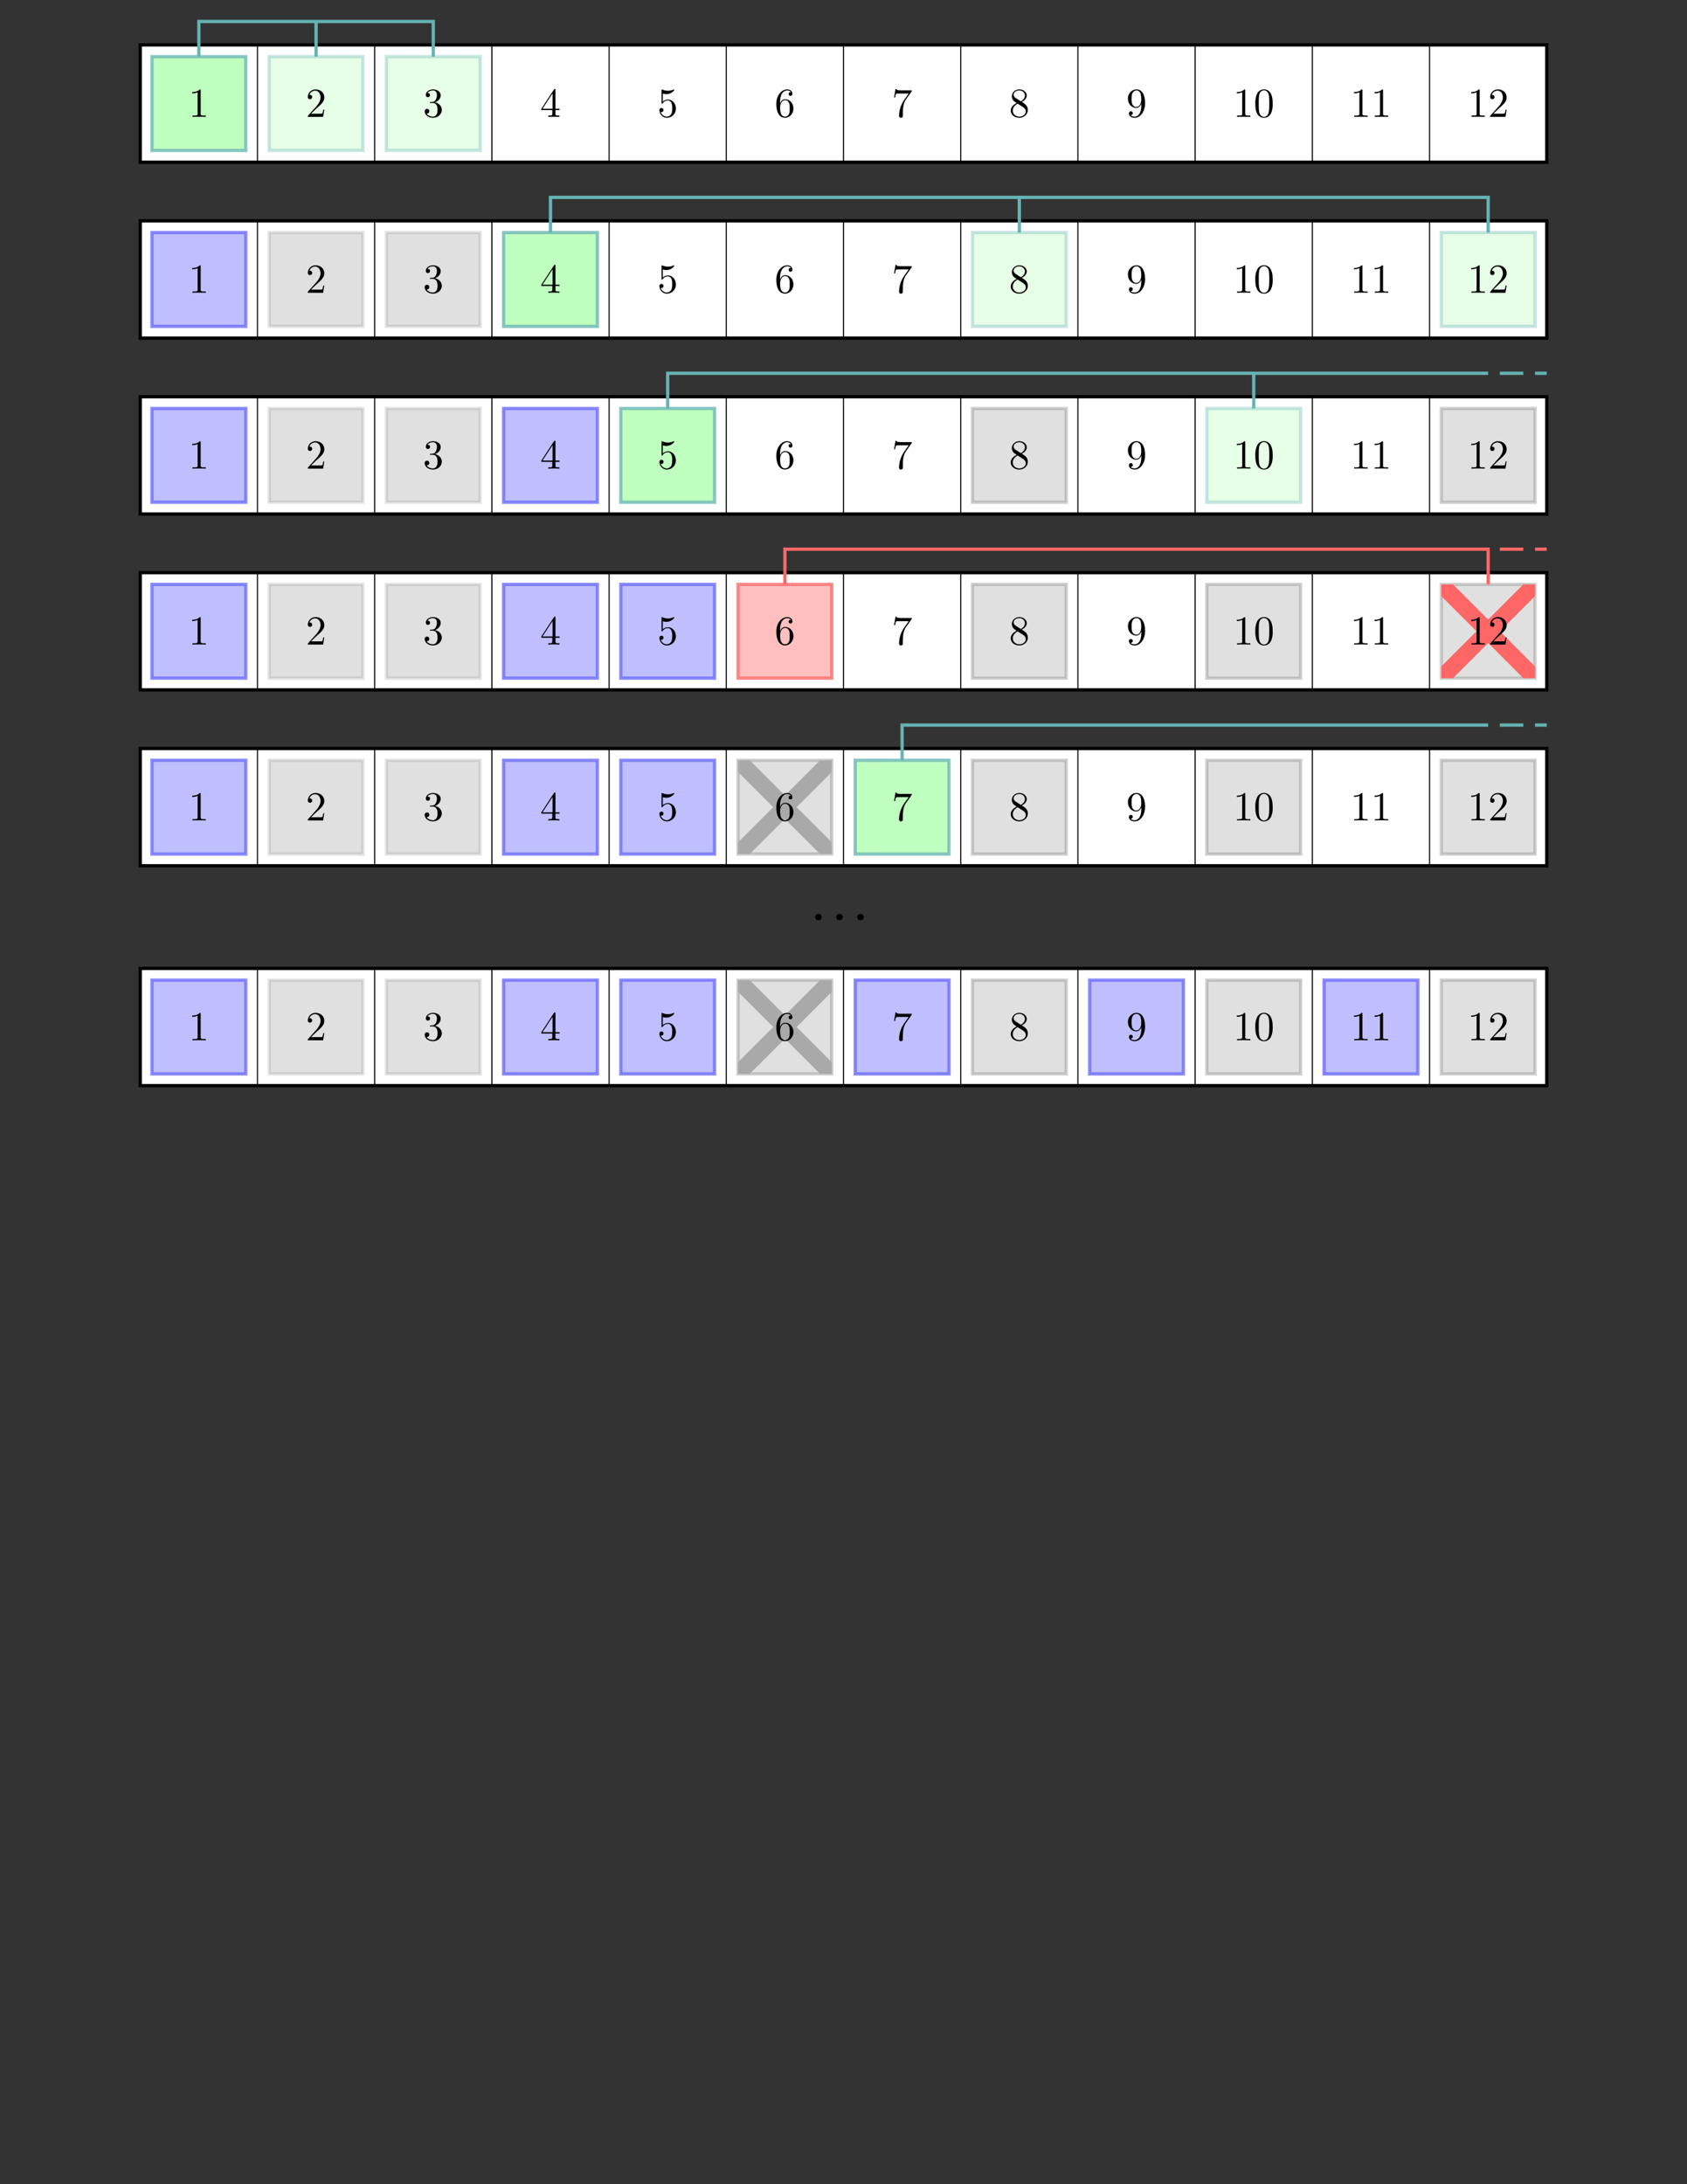 <svg xmlns="http://www.w3.org/2000/svg" xmlns:xlink="http://www.w3.org/1999/xlink" width="816" height="1056" viewBox="0 0 612 792"><rect x="0" y="0" width="612" height="792" fill="#333333" stroke="none"/><path d="M50.882 393.665h510.242v-42.52H50.882z" fill="#fff"/><path stroke-width=".399" stroke-miterlimit="10" fill="none" stroke="#000" d="M50.882 393.665h510.242M50.882 351.16h510.242M50.882 393.665v-42.52m42.52 42.52v-42.52m42.52 42.52v-42.52m42.52 42.52v-42.52m42.52 42.52v-42.52m42.521 42.52v-42.52m42.52 42.52v-42.52m42.52 42.52v-42.52m42.52 42.52v-42.52m42.52 42.52v-42.52m42.521 42.52v-42.52m42.52 42.52v-42.52m42.506 42.52v-42.52m.014 0"/><path stroke-width="1.196" stroke-miterlimit="10" fill="none" stroke="#000" d="M50.882 393.665h510.242v-42.52H50.882z"/><path d="M50.882 313.94h510.242v-42.52H50.882z" fill="#fff"/><path stroke-width=".399" stroke-miterlimit="10" fill="none" stroke="#000" d="M50.882 313.94h510.242M50.882 271.434h510.242M50.882 313.94v-42.52m42.52 42.52v-42.52m42.52 42.52v-42.52m42.52 42.52v-42.52m42.52 42.52v-42.52m42.521 42.52v-42.52m42.52 42.52v-42.52m42.52 42.52v-42.52m42.52 42.52v-42.52m42.52 42.52v-42.52m42.521 42.52v-42.52m42.52 42.52v-42.52m42.506 42.52v-42.52m.014 0"/><path stroke-width="1.196" stroke-miterlimit="10" fill="none" stroke="#000" d="M50.882 313.94h510.242v-42.52H50.882z"/><path d="M50.882 250.16h510.242v-42.52H50.882z" fill="#fff"/><path stroke-width=".399" stroke-miterlimit="10" fill="none" stroke="#000" d="M50.882 250.16h510.242M50.882 207.653h510.242M50.882 250.16v-42.52m42.52 42.52v-42.52m42.52 42.52v-42.52m42.52 42.52v-42.52m42.52 42.52v-42.52m42.521 42.52v-42.52m42.52 42.52v-42.52m42.52 42.52v-42.52m42.52 42.52v-42.52m42.52 42.52v-42.52m42.521 42.52v-42.52m42.52 42.52v-42.52m42.506 42.52v-42.52m.014 0"/><path stroke-width="1.196" stroke-miterlimit="10" fill="none" stroke="#000" d="M50.882 250.16h510.242v-42.52H50.882z"/><path d="M50.882 186.38h510.242v-42.521H50.882z" fill="#fff"/><path stroke-width=".399" stroke-miterlimit="10" fill="none" stroke="#000" d="M50.882 186.38h510.242M50.882 143.873h510.242M50.882 186.379v-42.52m42.52 42.52v-42.52m42.52 42.52v-42.52m42.52 42.52v-42.52m42.52 42.52v-42.52m42.521 42.52v-42.52m42.52 42.52v-42.52m42.52 42.52v-42.52m42.52 42.52v-42.52m42.52 42.52v-42.52m42.521 42.52v-42.52m42.52 42.52v-42.52m42.506 42.52v-42.52m.014 0"/><path stroke-width="1.196" stroke-miterlimit="10" fill="none" stroke="#000" d="M50.882 186.38h510.242v-42.521H50.882z"/><path d="M50.882 122.599h510.242v-42.52H50.882z" fill="#fff"/><path stroke-width=".399" stroke-miterlimit="10" fill="none" stroke="#000" d="M50.882 122.599h510.242M50.882 80.093h510.242M50.882 122.6v-42.52m42.52 42.52v-42.52m42.52 42.52v-42.52m42.52 42.52v-42.52m42.52 42.52v-42.52m42.521 42.52v-42.52m42.52 42.52v-42.52m42.52 42.52v-42.52m42.52 42.52v-42.52m42.52 42.52v-42.52m42.521 42.52v-42.52m42.52 42.52v-42.52m42.506 42.52v-42.52m.014 0"/><path stroke-width="1.196" stroke-miterlimit="10" fill="none" stroke="#000" d="M50.882 122.599h510.242v-42.52H50.882z"/><path d="M50.882 58.818h510.242v-42.52H50.882z" fill="#fff"/><path stroke-width=".399" stroke-miterlimit="10" fill="none" stroke="#000" d="M50.882 58.818h510.242M50.882 16.313h510.242M50.882 58.818v-42.52m42.52 42.52v-42.52m42.52 42.52v-42.52m42.52 42.52v-42.52m42.52 42.52v-42.52m42.521 42.52v-42.52m42.52 42.52v-42.52m42.52 42.52v-42.52m42.52 42.52v-42.52m42.52 42.52v-42.52m42.521 42.52v-42.52m42.52 42.52v-42.52m42.506 42.52v-42.52m.014 0"/><path stroke-width="1.196" stroke-miterlimit="10" fill="none" stroke="#000" d="M50.882 58.818h510.242v-42.52H50.882z"/><path d="M55.134 54.566H89.15V20.551H55.134z" fill="#bfffbf"/><path stroke-width="1.196" stroke-miterlimit="10" fill="none" stroke="#66b3b3" stroke-opacity=".75" d="M55.134 54.566H89.15V20.551H55.134z"/><path d="M97.654 54.566h34.016V20.551H97.654z" fill="#e6ffe6"/><path stroke-width="1.196" stroke-miterlimit="10" fill="none" stroke="#66b3b3" stroke-opacity=".35" d="M97.654 54.566h34.016V20.551H97.654z"/><path d="M140.175 54.566h34.015V20.551h-34.015z" fill="#e6ffe6"/><path stroke-width="1.196" stroke-miterlimit="10" fill="none" stroke="#66b3b3" stroke-opacity=".35" d="M140.175 54.566h34.015V20.551h-34.015z"/><path stroke-width="1.196" stroke-miterlimit="10" fill="none" stroke="#66b3b3" d="M72.142 20.55V7.795h42.52V20.55M114.662 7.794h42.52V20.55"/><path d="M55.134 118.347H89.15V84.33H55.134z" fill="#bfbfff"/><path stroke-width="1.196" stroke-miterlimit="10" fill="none" stroke="#66f" stroke-opacity=".75" d="M55.134 118.347H89.15V84.33H55.134z"/><path d="M97.654 118.347h34.016V84.33H97.654z" fill="#e0e0e0"/><path stroke-width="1.196" stroke-miterlimit="10" fill="none" stroke="#797979" stroke-opacity=".2" d="M97.654 118.347h34.016V84.33H97.654z"/><path d="M140.175 118.347h34.015V84.33h-34.015z" fill="#e0e0e0"/><path stroke-width="1.196" stroke-miterlimit="10" fill="none" stroke="#797979" stroke-opacity=".2" d="M140.175 118.347h34.015V84.33h-34.015z"/><path d="M182.695 118.347h34.015V84.33h-34.015z" fill="#bfffbf"/><path stroke-width="1.196" stroke-miterlimit="10" fill="none" stroke="#66b3b3" stroke-opacity=".75" d="M182.695 118.347h34.015V84.33h-34.015z"/><path d="M352.776 118.347h34.015V84.33h-34.015z" fill="#e6ffe6"/><path stroke-width="1.196" stroke-miterlimit="10" fill="none" stroke="#66b3b3" stroke-opacity=".35" d="M352.776 118.347h34.015V84.33h-34.015z"/><path d="M522.857 118.347h34.015V84.33h-34.015z" fill="#e6ffe6"/><path stroke-width="1.196" stroke-miterlimit="10" fill="none" stroke="#66b3b3" stroke-opacity=".35" d="M522.857 118.347h34.015V84.33h-34.015z"/><path stroke-width="1.196" stroke-miterlimit="10" fill="none" stroke="#66b3b3" d="M199.703 84.33V71.575h170.08v12.757M369.784 71.574h170.08v12.757"/><path d="M55.134 182.127H89.15V148.11H55.134z" fill="#bfbfff"/><path stroke-width="1.196" stroke-miterlimit="10" fill="none" stroke="#66f" stroke-opacity=".75" d="M55.134 182.127H89.15V148.11H55.134z"/><path d="M97.654 182.127h34.016V148.11H97.654z" fill="#e0e0e0"/><path stroke-width="1.196" stroke-miterlimit="10" fill="none" stroke="#797979" stroke-opacity=".2" d="M97.654 182.127h34.016V148.11H97.654z"/><path d="M140.175 182.127h34.015V148.11h-34.015z" fill="#e0e0e0"/><path stroke-width="1.196" stroke-miterlimit="10" fill="none" stroke="#797979" stroke-opacity=".2" d="M140.175 182.127h34.015V148.11h-34.015z"/><path d="M182.695 182.127h34.015V148.11h-34.015z" fill="#bfbfff"/><path stroke-width="1.196" stroke-miterlimit="10" fill="none" stroke="#66f" stroke-opacity=".75" d="M182.695 182.127h34.015V148.11h-34.015z"/><path d="M352.776 182.127h34.015V148.11h-34.015z" fill="#e0e0e0"/><path stroke-width="1.196" stroke-miterlimit="10" fill="none" stroke="#797979" stroke-opacity=".35" d="M352.776 182.127h34.015V148.11h-34.015z"/><path d="M522.857 182.127h34.015V148.11h-34.015z" fill="#e0e0e0"/><path stroke-width="1.196" stroke-miterlimit="10" fill="none" stroke="#797979" stroke-opacity=".35" d="M522.857 182.127h34.015V148.11h-34.015z"/><path d="M225.215 182.127h34.016V148.11h-34.016z" fill="#bfffbf"/><path stroke-width="1.196" stroke-miterlimit="10" fill="none" stroke="#66b3b3" stroke-opacity=".75" d="M225.215 182.127h34.016V148.11h-34.016z"/><path d="M437.816 182.127h34.016V148.11h-34.016z" fill="#e6ffe6"/><path stroke-width="1.196" stroke-miterlimit="10" fill="none" stroke="#66b3b3" stroke-opacity=".35" d="M437.816 182.127h34.016V148.11h-34.016z"/><path stroke-width="1.196" stroke-miterlimit="10" fill="none" stroke="#66b3b3" d="M242.223 148.111v-12.757h212.6v12.757M454.824 135.354h85.04M544.117 135.354h8.504M556.872 135.354h4.252"/><path d="M55.134 245.907H89.15v-34.015H55.134z" fill="#bfbfff"/><path stroke-width="1.196" stroke-miterlimit="10" fill="none" stroke="#66f" stroke-opacity=".75" d="M55.134 245.907H89.15v-34.015H55.134z"/><path d="M97.654 245.907h34.016v-34.015H97.654z" fill="#e0e0e0"/><path stroke-width="1.196" stroke-miterlimit="10" fill="none" stroke="#797979" stroke-opacity=".2" d="M97.654 245.907h34.016v-34.015H97.654z"/><path d="M140.175 245.907h34.015v-34.015h-34.015z" fill="#e0e0e0"/><path stroke-width="1.196" stroke-miterlimit="10" fill="none" stroke="#797979" stroke-opacity=".2" d="M140.175 245.907h34.015v-34.015h-34.015z"/><path d="M182.695 245.907h34.015v-34.015h-34.015z" fill="#bfbfff"/><path stroke-width="1.196" stroke-miterlimit="10" fill="none" stroke="#66f" stroke-opacity=".75" d="M182.695 245.907h34.015v-34.015h-34.015z"/><path d="M352.776 245.907h34.015v-34.015h-34.015z" fill="#e0e0e0"/><path stroke-width="1.196" stroke-miterlimit="10" fill="none" stroke="#797979" stroke-opacity=".35" d="M352.776 245.907h34.015v-34.015h-34.015z"/><path d="M522.857 245.907h34.015v-34.015h-34.015z" fill="#e0e0e0"/><path stroke-width="1.196" stroke-miterlimit="10" fill="none" stroke="#797979" stroke-opacity=".35" d="M522.857 245.907h34.015v-34.015h-34.015z"/><path d="M225.215 245.907h34.016v-34.015h-34.016z" fill="#bfbfff"/><path stroke-width="1.196" stroke-miterlimit="10" fill="none" stroke="#66f" stroke-opacity=".75" d="M225.215 245.907h34.016v-34.015h-34.016z"/><path d="M437.816 245.907h34.016v-34.015h-34.016z" fill="#e0e0e0"/><path stroke-width="1.196" stroke-miterlimit="10" fill="none" stroke="#797979" stroke-opacity=".35" d="M437.816 245.907h34.016v-34.015h-34.016z"/><path d="M267.735 245.907h34.016v-34.015h-34.016z" fill="#ffbfbf"/><path stroke-width="1.196" stroke-miterlimit="10" fill="none" stroke="#f66" stroke-opacity=".75" d="M267.735 245.907h34.016v-34.015h-34.016z"/><path d="M522.857 245.907h4.252l29.763-29.763v-4.252h-4.252l-29.763 29.763z" fill="#f66"/><path d="M522.857 211.892h4.252l29.763 29.763v4.252h-4.252l-29.763-29.763z" fill="#f66"/><path stroke-width="1.196" stroke-miterlimit="10" fill="none" stroke="#f66" d="M284.743 211.892v-12.757h255.121v12.757M544.117 199.135h8.504M556.872 199.135h4.252"/><path d="M55.134 309.688H89.15v-34.016H55.134z" fill="#bfbfff"/><path stroke-width="1.196" stroke-miterlimit="10" fill="none" stroke="#66f" stroke-opacity=".75" d="M55.134 309.688H89.15v-34.016H55.134z"/><path d="M97.654 309.688h34.016v-34.016H97.654z" fill="#e0e0e0"/><path stroke-width="1.196" stroke-miterlimit="10" fill="none" stroke="#797979" stroke-opacity=".2" d="M97.654 309.688h34.016v-34.016H97.654z"/><path d="M140.175 309.688h34.015v-34.016h-34.015z" fill="#e0e0e0"/><path stroke-width="1.196" stroke-miterlimit="10" fill="none" stroke="#797979" stroke-opacity=".2" d="M140.175 309.688h34.015v-34.016h-34.015z"/><path d="M182.695 309.688h34.015v-34.016h-34.015z" fill="#bfbfff"/><path stroke-width="1.196" stroke-miterlimit="10" fill="none" stroke="#66f" stroke-opacity=".75" d="M182.695 309.688h34.015v-34.016h-34.015z"/><path d="M352.776 309.688h34.015v-34.016h-34.015z" fill="#e0e0e0"/><path stroke-width="1.196" stroke-miterlimit="10" fill="none" stroke="#797979" stroke-opacity=".35" d="M352.776 309.688h34.015v-34.016h-34.015z"/><path d="M522.857 309.688h34.015v-34.016h-34.015z" fill="#e0e0e0"/><path stroke-width="1.196" stroke-miterlimit="10" fill="none" stroke="#797979" stroke-opacity=".35" d="M522.857 309.688h34.015v-34.016h-34.015z"/><path d="M225.215 309.688h34.016v-34.016h-34.016z" fill="#bfbfff"/><path stroke-width="1.196" stroke-miterlimit="10" fill="none" stroke="#66f" stroke-opacity=".75" d="M225.215 309.688h34.016v-34.016h-34.016z"/><path d="M437.816 309.688h34.016v-34.016h-34.016z" fill="#e0e0e0"/><path stroke-width="1.196" stroke-miterlimit="10" fill="none" stroke="#797979" stroke-opacity=".35" d="M437.816 309.688h34.016v-34.016h-34.016z"/><path d="M267.735 309.688h34.016v-34.016h-34.016z" fill="#e0e0e0"/><path stroke-width="1.196" stroke-miterlimit="10" fill="none" stroke="#797979" stroke-opacity=".35" d="M267.735 309.688h34.016v-34.016h-34.016z"/><path d="M267.735 309.688h4.253l29.763-29.764v-4.252h-4.252l-29.764 29.763z" fill="#a9a9a9"/><path d="M267.735 275.672h4.253l29.763 29.763v4.253h-4.252l-29.764-29.764z" fill="#a9a9a9"/><path d="M310.255 309.688h34.016v-34.016h-34.016z" fill="#bfffbf"/><path stroke-width="1.196" stroke-miterlimit="10" fill="none" stroke="#66b3b3" stroke-opacity=".75" d="M310.255 309.688h34.016v-34.016h-34.016z"/><path stroke-width="1.196" stroke-miterlimit="10" fill="none" stroke="#66b3b3" d="M327.263 275.672v-12.757h212.601M544.117 262.915h8.504M556.872 262.915h4.252"/><symbol id="a"><path d="M.156.078a.078.078 0 1 1-.156 0 .078.078 0 0 1 .156 0z"/></symbol><use xlink:href="#a" transform="matrix(14.944 0 0 -14.944 295.753 333.705)"/><use xlink:href="#a" transform="matrix(14.944 0 0 -14.944 303.39 333.705)"/><use xlink:href="#a" transform="matrix(14.944 0 0 -14.944 311.011 333.705)"/><path d="M55.134 389.413H89.15v-34.016H55.134z" fill="#bfbfff"/><path stroke-width="1.196" stroke-miterlimit="10" fill="none" stroke="#66f" stroke-opacity=".75" d="M55.134 389.413H89.15v-34.016H55.134z"/><path d="M97.654 389.413h34.016v-34.016H97.654z" fill="#e0e0e0"/><path stroke-width="1.196" stroke-miterlimit="10" fill="none" stroke="#797979" stroke-opacity=".2" d="M97.654 389.413h34.016v-34.016H97.654z"/><path d="M140.175 389.413h34.015v-34.016h-34.015z" fill="#e0e0e0"/><path stroke-width="1.196" stroke-miterlimit="10" fill="none" stroke="#797979" stroke-opacity=".2" d="M140.175 389.413h34.015v-34.016h-34.015z"/><path d="M182.695 389.413h34.015v-34.016h-34.015z" fill="#bfbfff"/><path stroke-width="1.196" stroke-miterlimit="10" fill="none" stroke="#66f" stroke-opacity=".75" d="M182.695 389.413h34.015v-34.016h-34.015z"/><path d="M352.776 389.413h34.015v-34.016h-34.015z" fill="#e0e0e0"/><path stroke-width="1.196" stroke-miterlimit="10" fill="none" stroke="#797979" stroke-opacity=".35" d="M352.776 389.413h34.015v-34.016h-34.015z"/><path d="M522.857 389.413h34.015v-34.016h-34.015z" fill="#e0e0e0"/><path stroke-width="1.196" stroke-miterlimit="10" fill="none" stroke="#797979" stroke-opacity=".35" d="M522.857 389.413h34.015v-34.016h-34.015z"/><path d="M225.215 389.413h34.016v-34.016h-34.016z" fill="#bfbfff"/><path stroke-width="1.196" stroke-miterlimit="10" fill="none" stroke="#66f" stroke-opacity=".75" d="M225.215 389.413h34.016v-34.016h-34.016z"/><path d="M437.816 389.413h34.016v-34.016h-34.016z" fill="#e0e0e0"/><path stroke-width="1.196" stroke-miterlimit="10" fill="none" stroke="#797979" stroke-opacity=".35" d="M437.816 389.413h34.016v-34.016h-34.016z"/><path d="M267.735 389.413h34.016v-34.016h-34.016z" fill="#e0e0e0"/><path stroke-width="1.196" stroke-miterlimit="10" fill="none" stroke="#797979" stroke-opacity=".35" d="M267.735 389.413h34.016v-34.016h-34.016z"/><path d="M267.735 389.413h4.253l29.763-29.763v-4.253h-4.252l-29.764 29.764z" fill="#a9a9a9"/><path d="M267.735 355.397h4.253l29.763 29.764v4.252h-4.252l-29.764-29.763z" fill="#a9a9a9"/><path d="M310.255 389.413h34.016v-34.016h-34.016z" fill="#bfbfff"/><path stroke-width="1.196" stroke-miterlimit="10" fill="none" stroke="#66f" stroke-opacity=".75" d="M310.255 389.413h34.016v-34.016h-34.016z"/><path d="M395.296 389.413h34.016v-34.016h-34.016z" fill="#bfbfff"/><path stroke-width="1.196" stroke-miterlimit="10" fill="none" stroke="#66f" stroke-opacity=".75" d="M395.296 389.413h34.016v-34.016h-34.016z"/><path d="M480.336 389.413h34.016v-34.016h-34.016z" fill="#bfbfff"/><path stroke-width="1.196" stroke-miterlimit="10" fill="none" stroke="#66f" stroke-opacity=".75" d="M480.336 389.413h34.016v-34.016h-34.016z"/><symbol id="b"><path d="M.205.64c0 .024 0 .026-.023.026C.12.602.032.602 0 .602V.571a.3.3 0 0 1 .131.026V.079C.131.043.128.031.038.031H.006V0c.035.003.122.003.162.003.04 0 .127 0 .162-.003v.031H.298c-.09 0-.093.011-.093.048V.64z"/></symbol><use xlink:href="#b" transform="matrix(14.944 0 0 -14.944 69.736 377.22)"/><use xlink:href="#b" transform="matrix(14.944 0 0 -14.944 69.736 297.496)"/><use xlink:href="#b" transform="matrix(14.944 0 0 -14.944 69.736 233.716)"/><use xlink:href="#b" transform="matrix(14.944 0 0 -14.944 69.736 169.937)"/><use xlink:href="#b" transform="matrix(14.944 0 0 -14.944 69.736 106.157)"/><use xlink:href="#b" transform="matrix(14.944 0 0 -14.944 69.736 42.378)"/><symbol id="c"><path d="M.077.077.183.18c.156.138.216.192.216.292 0 .114-.09.194-.212.194A.185.185 0 0 1 0 .485C0 .429.05.429.053.429c.017 0 .052.012.052.053a.05.05 0 0 1-.053.052L.039.533a.144.144 0 0 0 .135.102C.265.635.308.554.308.472c0-.08-.05-.159-.105-.221L.011.037C0 .026 0 .024 0 0h.371l.028.174H.374C.369.144.362.1.352.085.345.077.279.077.257.077h-.18z"/></symbol><use xlink:href="#c" transform="matrix(14.944 0 0 -14.944 111.673 377.22)"/><use xlink:href="#c" transform="matrix(14.944 0 0 -14.944 111.673 297.496)"/><use xlink:href="#c" transform="matrix(14.944 0 0 -14.944 111.673 233.716)"/><use xlink:href="#c" transform="matrix(14.944 0 0 -14.944 111.673 169.937)"/><use xlink:href="#c" transform="matrix(14.944 0 0 -14.944 111.673 106.157)"/><use xlink:href="#c" transform="matrix(14.944 0 0 -14.944 111.673 42.378)"/><symbol id="d"><path d="M.248.374c.082.027.14.097.14.176C.388.632.3.688.204.688.103.688.027.628.027.552.027.519.049.5.078.5.109.5.129.522.129.551c0 .05-.047.05-.062.05C.098.65.164.663.2.663.241.663.296.641.296.551A.25.25 0 0 0 .268.437C.238.389.204.386.179.385A.554.554 0 0 0 .14.382C.132.381.125.38.125.37c0-.011.007-.011.024-.011h.044C.275.359.312.291.312.193.312.057.243.028.199.028.156.028.081.045.046.104.081.099.112.121.112.159a.054.054 0 0 1-.056.056C.032.215 0 .201 0 .157 0 .066.093 0 .202 0c.122 0 .213.091.213.193 0 .082-.063.16-.167.181z"/></symbol><use xlink:href="#d" transform="matrix(14.944 0 0 -14.944 154.073 377.549)"/><use xlink:href="#d" transform="matrix(14.944 0 0 -14.944 154.073 297.825)"/><use xlink:href="#d" transform="matrix(14.944 0 0 -14.944 154.073 234.045)"/><use xlink:href="#d" transform="matrix(14.944 0 0 -14.944 154.073 170.266)"/><use xlink:href="#d" transform="matrix(14.944 0 0 -14.944 154.073 106.486)"/><use xlink:href="#d" transform="matrix(14.944 0 0 -14.944 154.073 42.707)"/><symbol id="e"><path d="M.266.165V.078C.266.042.264.031.19.031H.169V0C.21.003.262.003.304.003.346.003.399.003.44 0v.031H.419C.345.031.343.042.343.078v.087h.1v.031h-.1v.455c0 .02 0 .026-.016.026-.009 0-.012 0-.02-.012L0 .196V.165h.266m.006.031H.028l.244.373V.196z"/></symbol><use xlink:href="#e" transform="matrix(14.944 0 0 -14.944 196.383 377.22)"/><use xlink:href="#e" transform="matrix(14.944 0 0 -14.944 196.383 297.496)"/><use xlink:href="#e" transform="matrix(14.944 0 0 -14.944 196.383 233.716)"/><use xlink:href="#e" transform="matrix(14.944 0 0 -14.944 196.383 169.937)"/><use xlink:href="#e" transform="matrix(14.944 0 0 -14.944 196.383 106.157)"/><use xlink:href="#e" transform="matrix(14.944 0 0 -14.944 196.383 42.378)"/><symbol id="f"><path d="M.399.223c0 .119-.082.219-.19.219A.176.176 0 0 1 .082.391v.195A.317.317 0 0 1 .167.573C.29.573.36.664.36.677.36.683.357.688.35.688c-.001 0-.003 0-.008-.003A.33.33 0 0 0 .073.684L.061.687c-.01 0-.01-.008-.01-.024V.367c0-.018 0-.026.014-.026.007 0 .009.003.013.009.011.016.048.07.129.07C.259.42.284.374.292.356A.308.308 0 0 0 .31.23C.31.195.31.135.286.093A.125.125 0 0 0 .179.028.156.156 0 0 0 .032.14C.035.139.038.138.049.138c.033 0 .05.025.05.049a.048.048 0 0 1-.05.049C.035.236 0 .229 0 .183 0 .097.069 0 .181 0a.22.22 0 0 1 .218.223z"/></symbol><use xlink:href="#f" transform="matrix(14.944 0 0 -14.944 239.232 377.549)"/><use xlink:href="#f" transform="matrix(14.944 0 0 -14.944 239.232 297.825)"/><use xlink:href="#f" transform="matrix(14.944 0 0 -14.944 239.232 234.045)"/><use xlink:href="#f" transform="matrix(14.944 0 0 -14.944 239.232 170.266)"/><use xlink:href="#f" transform="matrix(14.944 0 0 -14.944 239.232 106.486)"/><use xlink:href="#f" transform="matrix(14.944 0 0 -14.944 239.232 42.707)"/><symbol id="g"><path d="M.09.35v.024c0 .253.124.289.175.289.024 0 .066-.006.088-.04-.015 0-.055 0-.055-.045 0-.031.024-.046.046-.046C.36.532.39.541.39.58.39.64.346.688.263.688.135.688 0 .559 0 .338 0 .071.116 0 .209 0 .32 0 .415.094.415.226c0 .127-.089.223-.2.223C.147.449.11.398.09.35M.209.028C.146.028.116.088.11.103.092.15.092.23.092.248c0 .078.032.178.122.178.016 0 .062 0 .093-.062C.325.327.325.276.325.227c0-.048 0-.098-.017-.134C.278.033.232.028.209.028z"/></symbol><use xlink:href="#g" transform="matrix(14.944 0 0 -14.944 281.632 377.549)"/><use xlink:href="#g" transform="matrix(14.944 0 0 -14.944 281.632 297.825)"/><use xlink:href="#g" transform="matrix(14.944 0 0 -14.944 281.632 234.045)"/><use xlink:href="#g" transform="matrix(14.944 0 0 -14.944 281.632 170.266)"/><use xlink:href="#g" transform="matrix(14.944 0 0 -14.944 281.632 106.486)"/><use xlink:href="#g" transform="matrix(14.944 0 0 -14.944 281.632 42.707)"/><symbol id="h"><path d="M.42.631c.009.012.009.014.009.035H.186C.064.666.062.679.058.698H.033L0 .492h.025C.028.508.037.571.05.583c.007.006.085.006.098.006h.207C.344.573.265.464.243.431A.699.699 0 0 1 .12.055C.12.045.12 0 .166 0s.046.045.046.055v.051c0 .055.003.11.011.164.004.023.018.109.062.171l.135.19z"/></symbol><use xlink:href="#h" transform="matrix(14.944 0 0 -14.944 324.36 377.549)"/><use xlink:href="#h" transform="matrix(14.944 0 0 -14.944 324.36 297.825)"/><use xlink:href="#h" transform="matrix(14.944 0 0 -14.944 324.36 234.045)"/><use xlink:href="#h" transform="matrix(14.944 0 0 -14.944 324.36 170.266)"/><use xlink:href="#h" transform="matrix(14.944 0 0 -14.944 324.36 106.486)"/><use xlink:href="#h" transform="matrix(14.944 0 0 -14.944 324.36 42.707)"/><symbol id="i"><path d="M.121.479C.075.509.071.543.071.56c0 .061.065.103.136.103C.28.663.344.611.344.539.344.482.305.434.245.399l-.124.08M.267.384c.072.037.121.089.121.155 0 .092-.089.149-.18.149-.1 0-.181-.074-.181-.167a.16.16 0 0 1 .044-.11C.082.399.119.374.144.357.086.328 0 .272 0 .173 0 .067.102 0 .207 0 .32 0 .415.083.415.19a.18.18 0 0 1-.049.123.422.422 0 0 1-.099.071m-.1-.042L.29.264C.318.245.365.215.365.154.365.08.29.028.208.028.122.028.05.09.05.173c0 .058.032.122.117.169z"/></symbol><use xlink:href="#i" transform="matrix(14.944 0 0 -14.944 366.672 377.549)"/><use xlink:href="#i" transform="matrix(14.944 0 0 -14.944 366.672 297.825)"/><use xlink:href="#i" transform="matrix(14.944 0 0 -14.944 366.672 234.045)"/><use xlink:href="#i" transform="matrix(14.944 0 0 -14.944 366.672 170.266)"/><use xlink:href="#i" transform="matrix(14.944 0 0 -14.944 366.672 106.486)"/><use xlink:href="#i" transform="matrix(14.944 0 0 -14.944 366.672 42.707)"/><symbol id="j"><path d="M.325.34V.308c0-.234-.104-.28-.162-.28C.146.028.092.03.065.064c.044 0 .052.029.052.046 0 .031-.024.046-.046.046C.055.156.025.147.025.108.025.041.079 0 .164 0c.129 0 .251.136.251.351C.415.62.3.688.211.688A.193.193 0 0 1 .064.625.214.214 0 0 1 0 .463C0 .338.088.24.2.24c.061 0 .102.042.125.1M.201.263c-.016 0-.062 0-.093.063C.09.363.09.413.09.462.09.516.09.563.111.6c.027.05.065.063.1.063C.257.663.29.629.307.584A.497.497 0 0 0 .323.443C.323.36.289.263.201.263z"/></symbol><use xlink:href="#j" transform="matrix(14.944 0 0 -14.944 409.19 377.549)"/><use xlink:href="#j" transform="matrix(14.944 0 0 -14.944 409.19 297.825)"/><use xlink:href="#j" transform="matrix(14.944 0 0 -14.944 409.19 234.045)"/><use xlink:href="#j" transform="matrix(14.944 0 0 -14.944 409.19 170.266)"/><use xlink:href="#j" transform="matrix(14.944 0 0 -14.944 409.19 106.486)"/><use xlink:href="#j" transform="matrix(14.944 0 0 -14.944 409.19 42.707)"/><symbol id="k"><path d="M.421.342c0 .08-.005.16-.04.234A.185.185 0 0 1 .037.569.535.535 0 0 1 0 .342C0 .267.004.177.045.101A.183.183 0 0 1 .21 0c.054 0 .13.021.174.116a.533.533 0 0 1 .037.226M.21.022C.171.022.112.047.094.143.083.203.083.295.083.354c0 .064 0 .13.008.184C.11.657.185.666.21.666.243.666.309.648.328.549c.01-.056.01-.132.01-.195 0-.075 0-.143-.011-.207C.312.052.255.022.21.022z"/></symbol><use xlink:href="#b" transform="matrix(14.944 0 0 -14.944 448.677 377.22)"/><use xlink:href="#k" transform="matrix(14.944 0 0 -14.944 455.402 377.549)"/><use xlink:href="#b" transform="matrix(14.944 0 0 -14.944 448.677 297.496)"/><use xlink:href="#k" transform="matrix(14.944 0 0 -14.944 455.402 297.825)"/><use xlink:href="#b" transform="matrix(14.944 0 0 -14.944 448.677 233.716)"/><use xlink:href="#k" transform="matrix(14.944 0 0 -14.944 455.402 234.045)"/><use xlink:href="#b" transform="matrix(14.944 0 0 -14.944 448.677 169.937)"/><use xlink:href="#k" transform="matrix(14.944 0 0 -14.944 455.402 170.266)"/><use xlink:href="#b" transform="matrix(14.944 0 0 -14.944 448.677 106.157)"/><use xlink:href="#k" transform="matrix(14.944 0 0 -14.944 455.402 106.486)"/><use xlink:href="#b" transform="matrix(14.944 0 0 -14.944 448.677 42.378)"/><use xlink:href="#k" transform="matrix(14.944 0 0 -14.944 455.402 42.707)"/><use xlink:href="#b" transform="matrix(14.944 0 0 -14.944 491.197 377.22)"/><use xlink:href="#b" transform="matrix(14.944 0 0 -14.944 498.669 377.22)"/><use xlink:href="#b" transform="matrix(14.944 0 0 -14.944 491.197 297.496)"/><use xlink:href="#b" transform="matrix(14.944 0 0 -14.944 498.669 297.496)"/><use xlink:href="#b" transform="matrix(14.944 0 0 -14.944 491.197 233.716)"/><use xlink:href="#b" transform="matrix(14.944 0 0 -14.944 498.669 233.716)"/><use xlink:href="#b" transform="matrix(14.944 0 0 -14.944 491.197 169.937)"/><use xlink:href="#b" transform="matrix(14.944 0 0 -14.944 498.669 169.937)"/><use xlink:href="#b" transform="matrix(14.944 0 0 -14.944 491.197 106.157)"/><use xlink:href="#b" transform="matrix(14.944 0 0 -14.944 498.669 106.157)"/><use xlink:href="#b" transform="matrix(14.944 0 0 -14.944 491.197 42.378)"/><use xlink:href="#b" transform="matrix(14.944 0 0 -14.944 498.669 42.378)"/><use xlink:href="#b" transform="matrix(14.944 0 0 -14.944 533.716 377.22)"/><use xlink:href="#c" transform="matrix(14.944 0 0 -14.944 540.605 377.22)"/><use xlink:href="#b" transform="matrix(14.944 0 0 -14.944 533.716 297.496)"/><use xlink:href="#c" transform="matrix(14.944 0 0 -14.944 540.605 297.496)"/><use xlink:href="#b" transform="matrix(14.944 0 0 -14.944 533.716 233.716)"/><use xlink:href="#c" transform="matrix(14.944 0 0 -14.944 540.605 233.716)"/><use xlink:href="#b" transform="matrix(14.944 0 0 -14.944 533.716 169.937)"/><use xlink:href="#c" transform="matrix(14.944 0 0 -14.944 540.605 169.937)"/><use xlink:href="#b" transform="matrix(14.944 0 0 -14.944 533.716 106.157)"/><use xlink:href="#c" transform="matrix(14.944 0 0 -14.944 540.605 106.157)"/><use xlink:href="#b" transform="matrix(14.944 0 0 -14.944 533.716 42.378)"/><use xlink:href="#c" transform="matrix(14.944 0 0 -14.944 540.605 42.378)"/></svg>